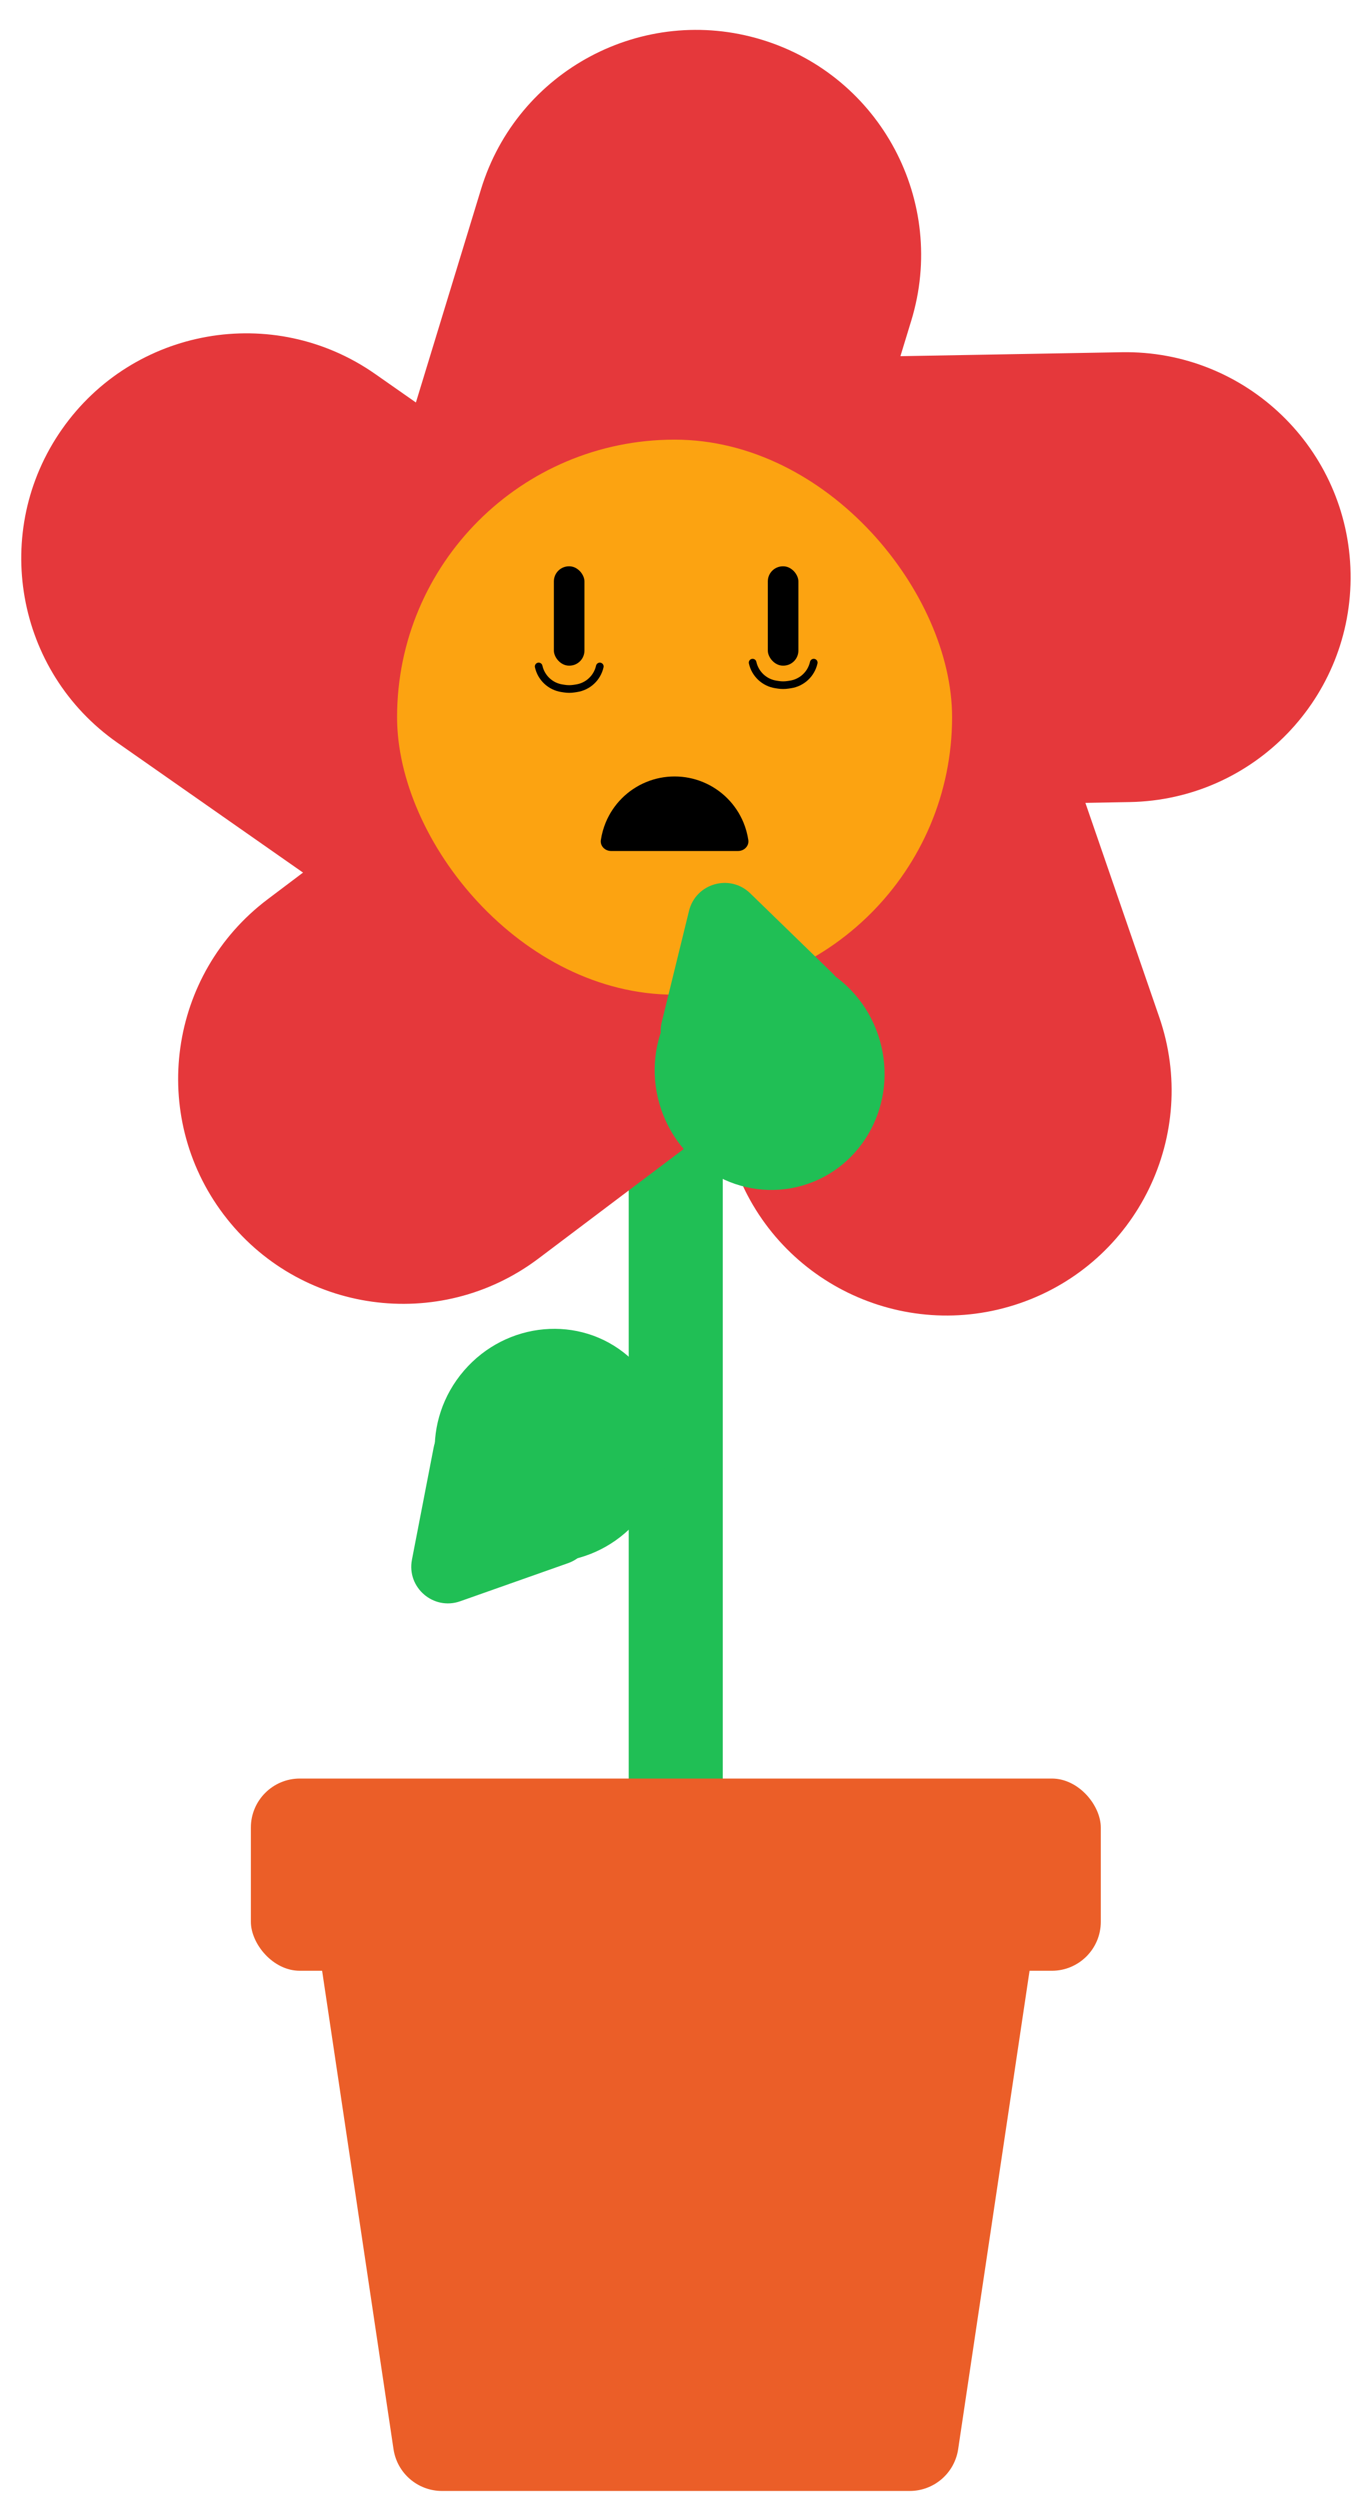 <svg width="298" height="543" viewBox="0 0 298 543" fill="none" xmlns="http://www.w3.org/2000/svg">
<g filter="url(#filter0_d_58_4)">
<rect x="136.557" y="189.029" width="20.423" height="224.655" fill="#20BF55"/>
<g filter="url(#filter1_d_58_4)">
<path d="M25.47 155.306C3.361 139.838 -2.023 109.376 13.446 87.267C28.914 65.158 59.377 59.775 81.485 75.243L142.429 117.882L86.414 197.945L25.47 155.306Z" fill="#E5383B"/>
<path d="M104.479 35.113C112.358 9.306 139.666 -5.227 165.473 2.652C191.279 10.531 205.813 37.839 197.933 63.646L176.214 134.783L82.759 106.25L104.479 35.113Z" fill="#E5383B"/>
<path d="M243.626 70.52C270.604 70.039 292.865 91.52 293.346 118.498C293.827 145.477 272.347 167.737 245.368 168.219L171.001 169.545L169.258 71.847L243.626 70.52Z" fill="#E5383B"/>
<path d="M251.797 214.942C260.592 240.452 247.042 268.26 221.532 277.055C196.023 285.849 168.214 272.299 159.419 246.79L135.177 176.472L227.555 144.625L251.797 214.942Z" fill="#E5383B"/>
<path d="M116.97 267.343C95.426 283.59 64.791 279.296 48.544 257.753C32.297 236.209 36.591 205.574 58.134 189.328L117.519 144.542L176.354 222.558L116.97 267.343Z" fill="#E5383B"/>
<g filter="url(#filter2_d_58_4)">
<rect x="86.246" y="85.52" width="120.547" height="120.547" rx="60.273" fill="#FCA311"/>
</g>
</g>
<ellipse cx="119.645" cy="311.944" rx="24.906" ry="25.654" transform="rotate(-139.25 119.645 311.944)" fill="#20BF55"/>
<path d="M99.955 345.773C94.146 347.825 88.305 342.792 89.475 336.744L94.198 312.341C95.362 306.33 102.587 303.821 107.225 307.818L125.939 323.942C130.578 327.939 129.164 335.456 123.391 337.495L99.955 345.773Z" fill="#20BF55"/>
<ellipse cx="167.163" cy="230.846" rx="24.906" ry="25.654" transform="rotate(-16.026 167.163 230.846)" fill="#20BF55"/>
<path d="M149.652 195.838C151.119 189.855 158.529 187.726 162.948 192.019L180.773 209.341C185.164 213.608 183.304 221.027 177.419 222.717L153.677 229.537C147.792 231.227 142.278 225.926 143.736 219.979L149.652 195.838Z" fill="#20BF55"/>
<path d="M163.47 141.919V141.919C164.015 144.39 166.024 146.272 168.526 146.655L169.06 146.737C169.755 146.843 170.462 146.843 171.156 146.737L171.691 146.655C174.193 146.272 176.201 144.39 176.747 141.919V141.919" stroke="black" stroke-width="1.66" stroke-linecap="round"/>
<path d="M117 142.748V142.748C117.546 145.22 119.554 147.101 122.056 147.485L122.591 147.567C123.285 147.673 123.992 147.673 124.686 147.567L125.221 147.485C127.723 147.101 129.731 145.22 130.277 142.748V142.748" stroke="black" stroke-width="1.66" stroke-linecap="round"/>
<rect x="166.773" y="121" width="6.639" height="21.575" rx="3.276" fill="black"/>
<rect x="120.303" y="121" width="6.639" height="21.575" rx="3.276" fill="black"/>
<path d="M132.732 182.828C131.407 182.828 130.315 181.749 130.511 180.439C130.705 179.135 131.059 177.857 131.566 176.633C132.379 174.669 133.572 172.885 135.075 171.381C136.578 169.878 138.363 168.686 140.327 167.872C142.291 167.059 144.396 166.64 146.522 166.64C148.648 166.64 150.753 167.059 152.717 167.872C154.681 168.686 156.466 169.878 157.969 171.381C159.472 172.885 160.664 174.669 161.478 176.633C161.985 177.857 162.338 179.135 162.533 180.439C162.728 181.749 161.636 182.828 160.312 182.828L146.522 182.828L132.732 182.828Z" fill="black"/>
<path d="M68.183 414.089C67.223 407.657 72.206 401.876 78.709 401.876H214.877C221.38 401.876 226.363 407.657 225.403 414.089L208.113 529.929C207.335 535.142 202.858 539 197.587 539H95.999C90.728 539 86.251 535.142 85.473 529.929L68.183 414.089Z" fill="#EB5E28"/>
<g filter="url(#filter3_d_58_4)">
<rect x="54.49" y="381" width="184.606" height="41.751" rx="10.643" fill="#EB5E28"/>
</g>
</g>
<defs>
<filter id="filter0_d_58_4" x="2.624" y="0.509" width="292.722" height="542.476" filterUnits="userSpaceOnUse" color-interpolation-filters="sRGB">
<feFlood flood-opacity="0" result="BackgroundImageFix"/>
<feColorMatrix in="SourceAlpha" type="matrix" values="0 0 0 0 0 0 0 0 0 0 0 0 0 0 0 0 0 0 127 0" result="hardAlpha"/>
<feOffset dy="1.993"/>
<feGaussianBlur stdDeviation="0.996"/>
<feComposite in2="hardAlpha" operator="out"/>
<feColorMatrix type="matrix" values="0 0 0 0 0 0 0 0 0 0 0 0 0 0 0 0 0 0 0.25 0"/>
<feBlend mode="normal" in2="BackgroundImageFix" result="effect1_dropShadow_58_4"/>
<feBlend mode="normal" in="SourceGraphic" in2="effect1_dropShadow_58_4" result="shape"/>
</filter>
<filter id="filter1_d_58_4" x="0.632" y="0.509" width="296.707" height="287.197" filterUnits="userSpaceOnUse" color-interpolation-filters="sRGB">
<feFlood flood-opacity="0" result="BackgroundImageFix"/>
<feColorMatrix in="SourceAlpha" type="matrix" values="0 0 0 0 0 0 0 0 0 0 0 0 0 0 0 0 0 0 127 0" result="hardAlpha"/>
<feOffset dy="3.985"/>
<feGaussianBlur stdDeviation="1.993"/>
<feComposite in2="hardAlpha" operator="out"/>
<feColorMatrix type="matrix" values="0 0 0 0 0 0 0 0 0 0 0 0 0 0 0 0 0 0 0.25 0"/>
<feBlend mode="normal" in2="BackgroundImageFix" result="effect1_dropShadow_58_4"/>
<feBlend mode="normal" in="SourceGraphic" in2="effect1_dropShadow_58_4" result="shape"/>
</filter>
<filter id="filter2_d_58_4" x="82.261" y="85.52" width="128.517" height="128.517" filterUnits="userSpaceOnUse" color-interpolation-filters="sRGB">
<feFlood flood-opacity="0" result="BackgroundImageFix"/>
<feColorMatrix in="SourceAlpha" type="matrix" values="0 0 0 0 0 0 0 0 0 0 0 0 0 0 0 0 0 0 127 0" result="hardAlpha"/>
<feOffset dy="3.985"/>
<feGaussianBlur stdDeviation="1.993"/>
<feComposite in2="hardAlpha" operator="out"/>
<feColorMatrix type="matrix" values="0 0 0 0 0 0 0 0 0 0 0 0 0 0 0 0 0 0 0.25 0"/>
<feBlend mode="normal" in2="BackgroundImageFix" result="effect1_dropShadow_58_4"/>
<feBlend mode="normal" in="SourceGraphic" in2="effect1_dropShadow_58_4" result="shape"/>
</filter>
<filter id="filter3_d_58_4" x="51.215" y="381" width="191.155" height="48.3" filterUnits="userSpaceOnUse" color-interpolation-filters="sRGB">
<feFlood flood-opacity="0" result="BackgroundImageFix"/>
<feColorMatrix in="SourceAlpha" type="matrix" values="0 0 0 0 0 0 0 0 0 0 0 0 0 0 0 0 0 0 127 0" result="hardAlpha"/>
<feOffset dy="3.275"/>
<feGaussianBlur stdDeviation="1.637"/>
<feComposite in2="hardAlpha" operator="out"/>
<feColorMatrix type="matrix" values="0 0 0 0 0 0 0 0 0 0 0 0 0 0 0 0 0 0 0.25 0"/>
<feBlend mode="normal" in2="BackgroundImageFix" result="effect1_dropShadow_58_4"/>
<feBlend mode="normal" in="SourceGraphic" in2="effect1_dropShadow_58_4" result="shape"/>
</filter>
</defs>
</svg>
